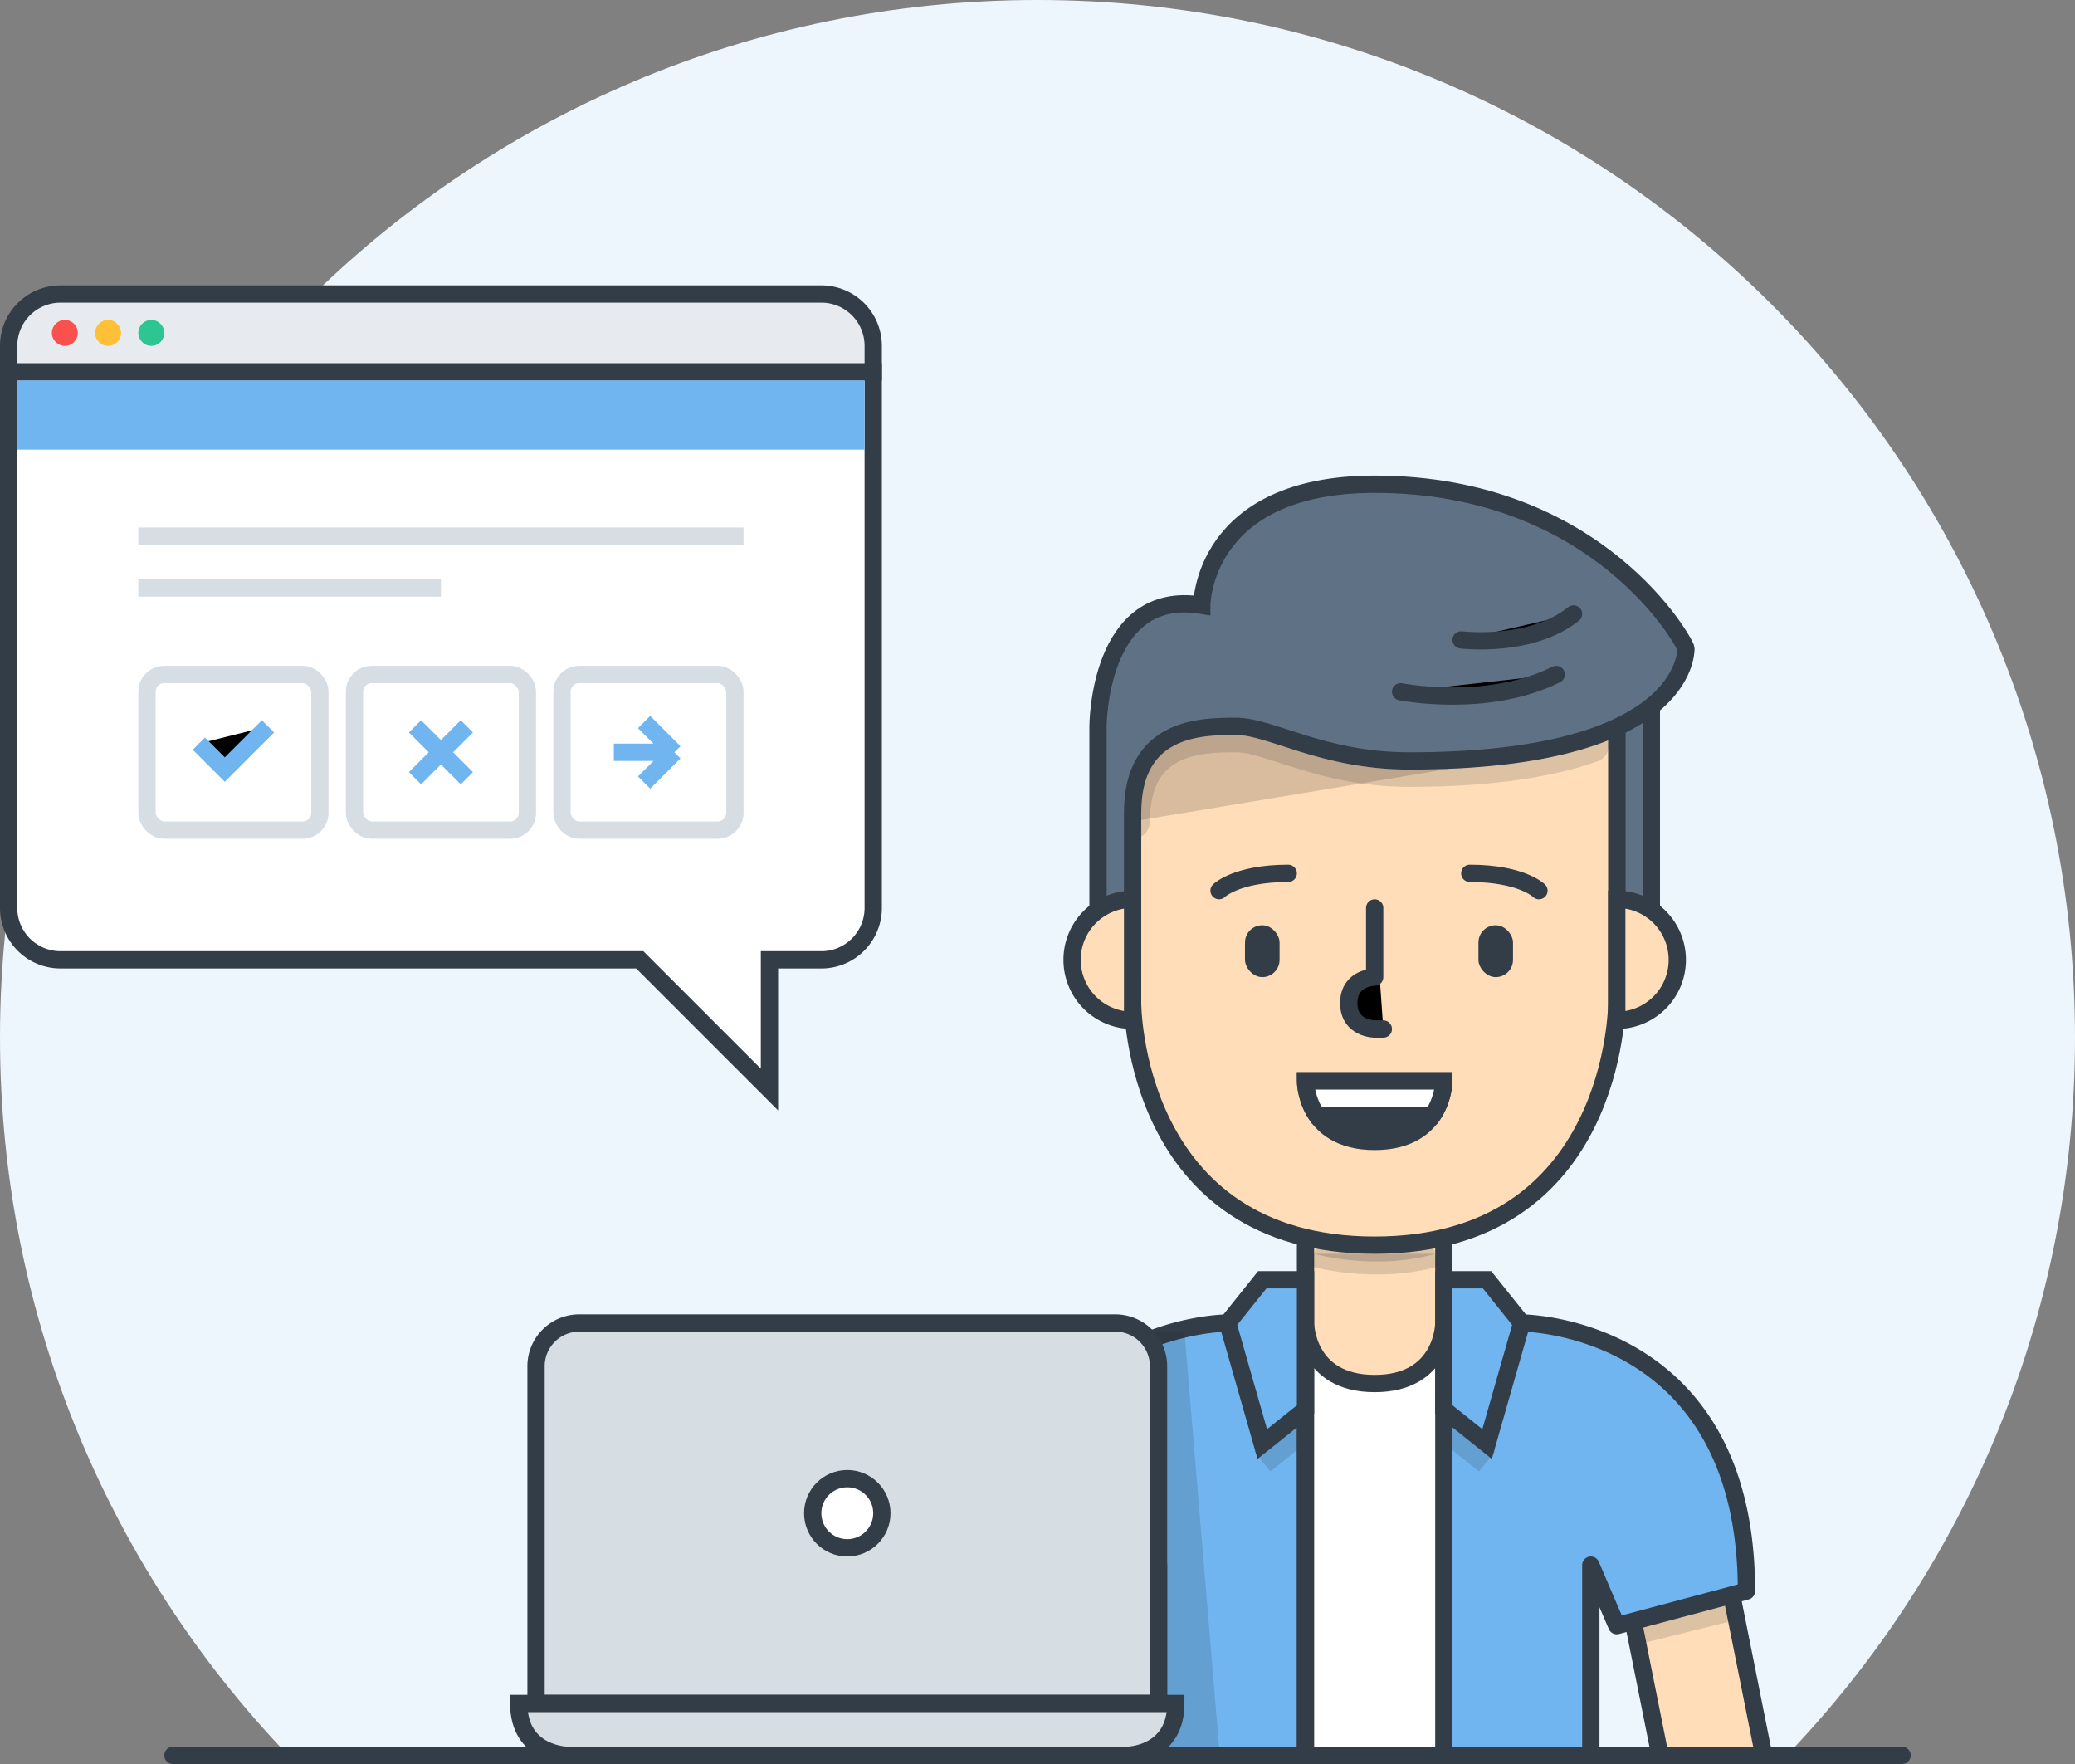 <svg width="240" height="204" style="--icon-color: transparent;" xmlns="http://www.w3.org/2000/svg"><rect width="100%" height="100%" fill="#808080" stroke="none"/><path fill-rule="evenodd" clip-rule="evenodd" d="M205.697 204C226.916 182.355 240 152.705 240 120 240 53.726 186.274 0 120 0S0 53.726 0 120c0 32.705 13.084 62.355 34.303 84h171.394z" fill="#EDF6FD"/><path fill-rule="evenodd" clip-rule="evenodd" d="M188 183h12l4 20h-12l-4-20z" fill="#FEDDB8" stroke="#333D48" stroke-width="2"/><path opacity=".15" d="M190 189l10-2.5" stroke="#1F262C" stroke-width="2"/><path fill-rule="evenodd" clip-rule="evenodd" d="M142 153h9v50h-17v-22l-3 7-15-4c0-31 26-31 26-31zm34 0h-9v50h17v-22l3 7 15-4c0-31-26-31-26-31z" fill="#71B5F0"/><path d="M151 153h1a1 1 0 00-1-1v1zm0 50v1a1 1 0 001-1h-1zm-17 0h-1a1 1 0 001 1v-1zm0-22h1a1 1 0 00-1.919-.394L134 181zm-3 7l-.258.966a1 1 0 001.177-.572L131 188zm-15-4h-1a1 1 0 00.742.966L116 184zm51-31v-1a1 1 0 00-1 1h1zm0 50h-1a1 1 0 001 1v-1zm17 0v1a1 1 0 001-1h-1zm0-22l.919-.394A1.001 1.001 0 00183 181h1zm3 7l-.919.394a1 1 0 001.177.572L187 188zm15-4l.258.966A1 1 0 00203 184h-1zm-51-32h-9v2h9v-2zm1 51v-50h-2v50h2zm-18 1h17v-2h-17v2zm-1-23v22h2v-22h-2zm-1.081 7.394l3-7-1.838-.788-3 7 1.838.788zm-16.177-3.428l15 4 .516-1.932-15-4-.516 1.932zM142 153l-.001-1h-.027l-.066.001a20.292 20.292 0 00-1.108.063c-.743.063-1.795.189-3.055.44-2.517.5-5.882 1.501-9.255 3.512C121.676 160.077 115 168.158 115 184h2c0-15.158 6.324-22.577 12.512-26.266 3.127-1.864 6.262-2.8 8.62-3.269a26.025 26.025 0 012.836-.408c.339-.029.603-.043.78-.05.088-.004.154-.005.197-.006l.046-.001H142.001l-.001-1zm25 1h9v-2h-9v2zm1 49v-50h-2v50h2zm16-1h-17v2h17v-2zm-1-21v22h2v-22h-2zm4.919 6.606l-3-7-1.838.788 3 7 1.838-.788zm13.823-4.572l-15 4 .516 1.932 15-4-.516-1.932zM176 153l-.001 1H176.009l.046.001c.043.001.109.002.197.006.177.007.441.021.78.05.68.058 1.658.174 2.836.408 2.358.469 5.493 1.405 8.62 3.269C194.676 161.423 201 168.842 201 184h2c0-15.842-6.676-23.923-13.488-27.984-3.373-2.011-6.738-3.012-9.255-3.512a27.795 27.795 0 00-3.055-.44 20.292 20.292 0 00-1.108-.063l-.066-.001h-.027l-.001 1z" fill="#333D48"/><path opacity=".15" d="M167 165l5 4" stroke="#1F262C" stroke-width="3"/><path opacity=".15" fill-rule="evenodd" clip-rule="evenodd" d="M133 154h4l4 48h-8v-48z" fill="#1F262C"/><path opacity=".15" d="M151 165l-5 4" stroke="#1F262C" stroke-width="3"/><path fill="#fff" stroke="#333D48" stroke-width="2" d="M151 153h16v50h-16z"/><path fill-rule="evenodd" clip-rule="evenodd" d="M151 142v11s0 7 8 7 8-7 8-7v-11h-16z" fill="#FEDDB8" stroke="#333D48" stroke-width="2"/><path opacity=".15" d="M152 145s7 2 14 0" stroke="#1F262C" stroke-width="3"/><path fill-rule="evenodd" clip-rule="evenodd" d="M191 75v36h-4V75h4z" fill="#5F7285" stroke="#333D48" stroke-width="2"/><path fill-rule="evenodd" clip-rule="evenodd" d="M131 116s0 28 28 28 28-28 28-28V80h-56v36z" fill="#FEDDB8" stroke="#333D48" stroke-width="2"/><path d="M159 105v8s-3 0-3 3 3 3 3 3h1" stroke="#333D48" stroke-width="2" stroke-linecap="round" stroke-linejoin="round"/><path d="M20 203h200" stroke="#333D48" stroke-width="2" stroke-linecap="round"/><path d="M62 158a5 5 0 015-5h62a5 5 0 015 5v39H62v-39z" fill="#D6DDE3" stroke="#333D48" stroke-width="2"/><path fill-rule="evenodd" clip-rule="evenodd" d="M60 197c0 6 5.7 6 5.7 6h64.6s5.7 0 5.7-6H60z" fill="#D6DDE3" stroke="#333D48" stroke-width="2"/><circle cx="98" cy="175" r="4" fill="#fff" stroke="#333D48" stroke-width="2"/><path fill-rule="evenodd" clip-rule="evenodd" d="M95.007 111c3.305 0 5.993-2.688 5.993-6.005V43H1v61.995A5.998 5.998 0 006.993 111H74l15 15v-15h6.007z" fill="#fff" stroke="#333D48" stroke-width="2"/><path fill="#D6DDE3" d="M16 61h70v2H16zM16 67h35v2H16z"/><rect x="17" y="78" width="20" height="18" rx="2" fill="#fff" stroke="#D6DDE3" stroke-width="2"/><path d="M23 86l3 3 5-5" stroke="#71B5F0" stroke-width="2"/><rect x="41" y="78" width="20" height="18" rx="2" fill="#fff" stroke="#D6DDE3" stroke-width="2"/><path d="M48 84l6 6M54 84l-6 6" stroke="#71B5F0" stroke-width="2"/><rect x="65" y="78" width="20" height="18" rx="2" fill="#fff" stroke="#D6DDE3" stroke-width="2"/><path d="M78 87l-3.5 3.5M78 87l-3.5-3.5M78 87h-7" stroke="#71B5F0" stroke-width="2"/><path fill-rule="evenodd" clip-rule="evenodd" d="M1 40a6 6 0 016-6h88a6 6 0 016 6v3H1v-3z" fill="#E7EBEF" stroke="#333D48" stroke-width="2"/><circle cx="7.5" cy="38.5" r="1.5" fill="#FA514F"/><circle cx="12.5" cy="38.5" r="1.5" fill="#FFC037"/><circle cx="17.5" cy="38.5" r="1.5" fill="#2DC692"/><path fill="#71B5F0" d="M2 44h98v8H2z"/><path d="M141 103s2-2 8-2M178 103s-2-2-8-2" stroke="#333D48" stroke-width="2" stroke-linecap="round"/><path fill-rule="evenodd" clip-rule="evenodd" d="M151 125h16s-.005 7-8.003 7C151 132 151 125 151 125z" fill="#333D48" stroke="#333D48" stroke-width="2"/><path fill-rule="evenodd" clip-rule="evenodd" d="M167 125h-16s0 2.1 1.314 4h13.369c1.315-1.9 1.317-4 1.317-4z" fill="#fff"/><path d="M151 125v-1h-1v1h1zm16 0l1 .001.001-1.001H167v1zm-14.686 4l-.822.569.298.431h.524v-1zm13.369 0v1h.523l.299-.431-.822-.569zM151 126h16v-2h-16v2zm2.137 2.431c-.561-.811-.849-1.678-.995-2.354a7.033 7.033 0 01-.126-.809 5.5 5.5 0 01-.014-.216l-.002-.048v-.008.003l-1 .001-1 .001v.015l.001.028.002.092a8.65 8.65 0 00.184 1.362c.183.849.552 1.982 1.305 3.071l1.645-1.138zm-.823 1.569h13.369v-2h-13.369v2zM167 125l-1-.001v-.001-.001-.001-.001.008l-.002.048a6.585 6.585 0 01-.141 1.025c-.146.677-.435 1.543-.996 2.355l1.644 1.138c.754-1.088 1.124-2.221 1.307-3.07.092-.427.139-.79.163-1.05a6.058 6.058 0 00.024-.404l.001-.028v-.01-.003-.002-.001l-1-.001z" fill="#333D48"/><rect x="171" y="107" width="4" height="6" rx="2" fill="#333D48"/><rect x="144" y="107" width="4" height="6" rx="2" fill="#333D48"/><path opacity=".15" d="M184.098 86.166C179.39 87.818 172.65 89 163 89c-10 0-16-4-20-4s-12 0-12 10" stroke="#1F262C" stroke-width="4" stroke-linecap="round" stroke-linejoin="round"/><path fill-rule="evenodd" clip-rule="evenodd" d="M131 111h-4V84s0-16 12-14c0 0 0-14 20-14 26 0 36 18.5 36 19s0 13-32 13c-10 0-16-4-20-4s-12 0-12 10v17z" fill="#5F7285" stroke="#333D48" stroke-width="2"/><path fill-rule="evenodd" clip-rule="evenodd" d="M124 111a7 7 0 017-7v14a7 7 0 01-7-7zm70 0a7 7 0 01-7 7v-14a7 7 0 017 7z" fill="#FEDDB8"/><path d="M131 104h1v-1h-1v1zm0 14v1h1v-1h-1zm56 0h-1v1h1v-1zm0-14v-1h-1v1h1zm-56-1a8 8 0 00-8 8h2a6 6 0 016-6v-2zm1 15v-14h-2v14h2zm-9-7a8 8 0 008 8v-2a6 6 0 01-6-6h-2zm64 8a8 8 0 008-8h-2a6 6 0 01-6 6v2zm-1-15v14h2v-14h-2zm9 7a8 8 0 00-8-8v2a6 6 0 016 6h2z" fill="#333D48"/><path d="M169 74s8 1 13-3M162 80s10 2 18-2" stroke="#333D48" stroke-width="2" stroke-linecap="round"/><path fill-rule="evenodd" clip-rule="evenodd" d="M146 148h5v15l-5 4-4-14 4-5zm26 0h-5v15l5 4 4-14-4-5z" fill="#71B5F0"/><path d="M151 148h1v-1h-1v1zm-5 0v-1h-.481l-.3.375.781.625zm5 15l.625.781.375-.3V163h-1zm-5 4l-.962.275.413 1.445 1.174-.939L146 167zm-4-14l-.781-.625-.322.403.141.497L142 153zm25-5v-1h-1v1h1zm5 0l.781-.625-.3-.375H172v1zm-5 15h-1v.481l.375.3L167 163zm5 4l-.625.781 1.174.939.413-1.445L172 167zm4-14l.962.275.141-.497-.322-.403L176 153zm-25-6h-5v2h5v-2zm1 16v-15h-2v15h2zm-5.375 4.781l5-4-1.25-1.562-5 4 1.25 1.562zm-5.587-14.506l4 14 1.924-.55-4-14-1.924.55zm4.181-5.9l-4 5 1.562 1.25 4-5-1.562-1.25zM167 149h5v-2h-5v2zm1 14v-15h-2v15h2zm4.625 3.219l-5-4-1.25 1.562 5 4 1.25-1.562zm2.413-13.494l-4 14 1.924.55 4-14-1.924-.55zm-3.819-4.1l4 5 1.562-1.25-4-5-1.562 1.25z" fill="#333D48"/></svg>
